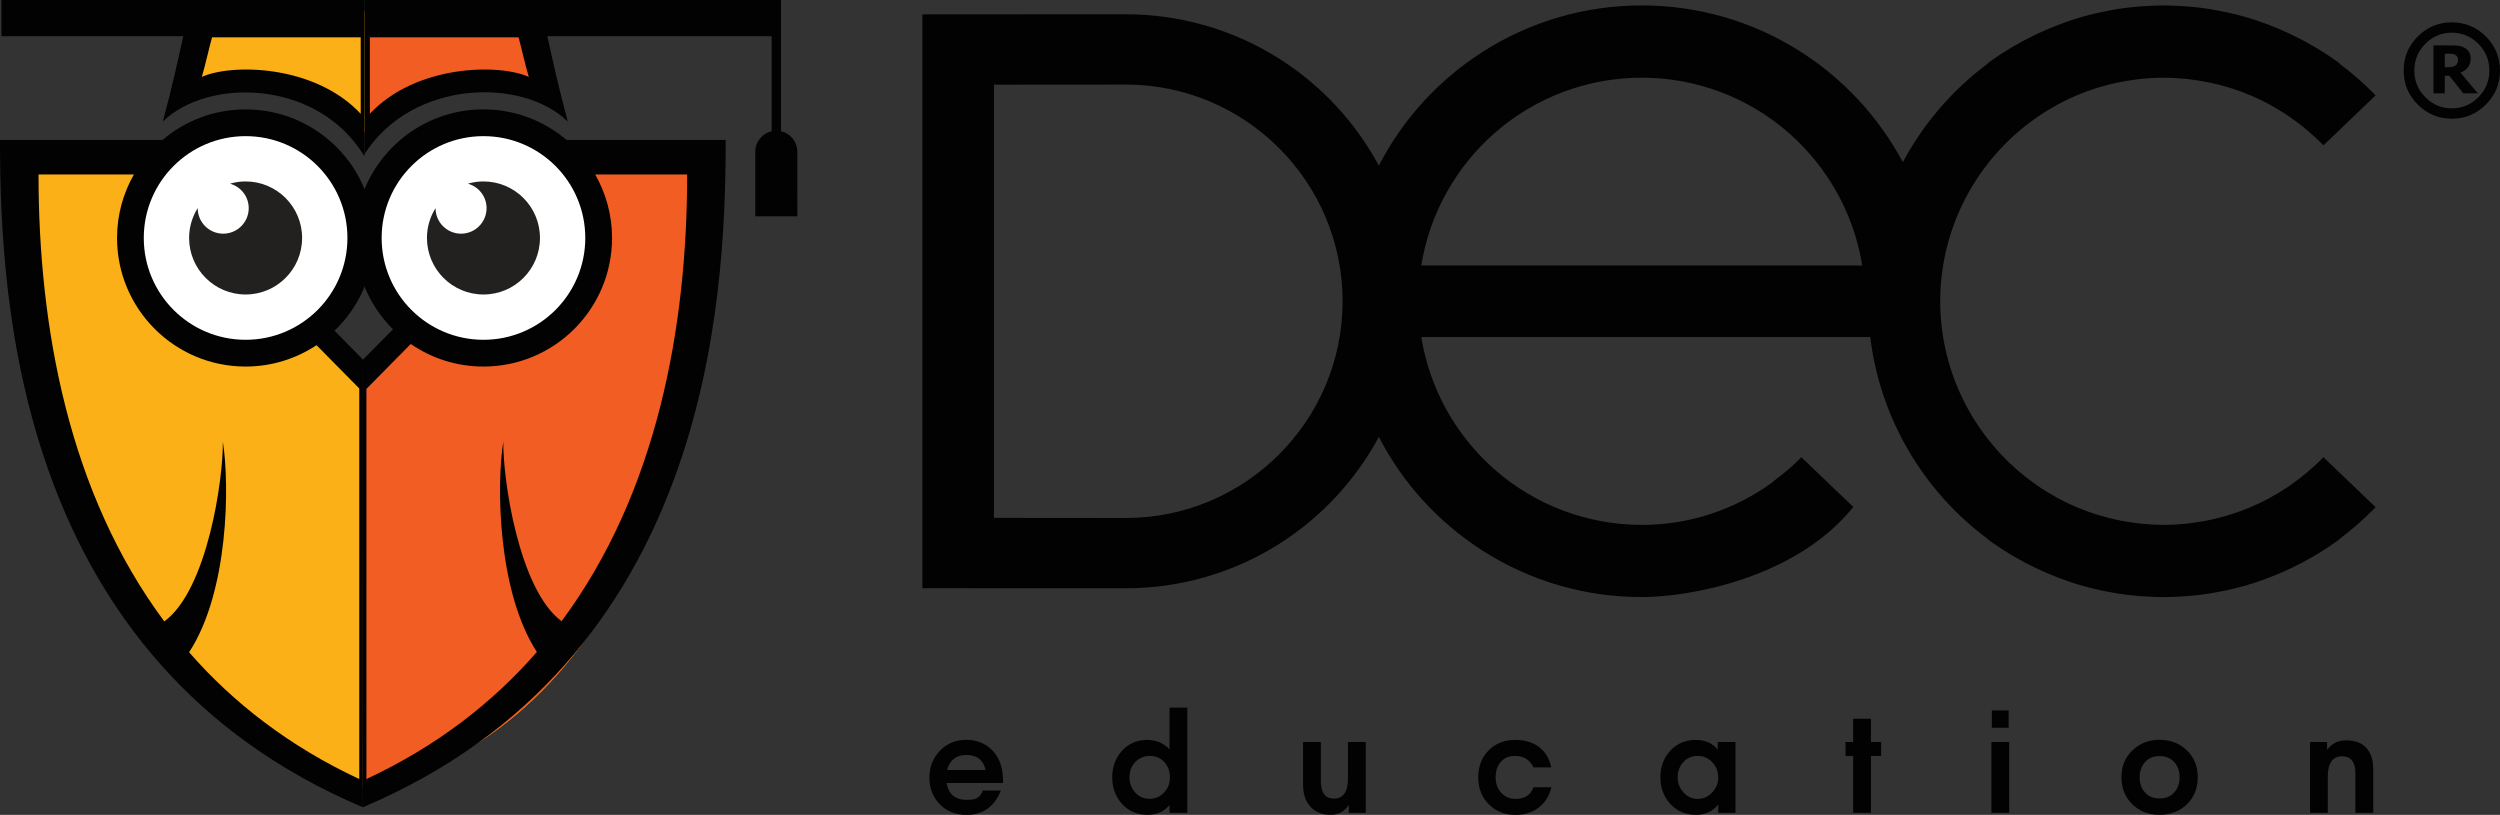 <?xml version="1.0" encoding="utf-8"?>
<!-- Generator: Adobe Illustrator 16.0.0, SVG Export Plug-In . SVG Version: 6.00 Build 0)  -->
<!DOCTYPE svg PUBLIC "-//W3C//DTD SVG 1.1//EN" "http://www.w3.org/Graphics/SVG/1.1/DTD/svg11.dtd">
<svg version="1.1" id="Layer_1" xmlns="http://www.w3.org/2000/svg" xmlns:xlink="http://www.w3.org/1999/xlink" x="0px" y="0px"
	 width="443.613px" height="144.596px" viewBox="0 0 443.613 144.596" enable-background="new 0 0 443.613 144.596"
	 xml:space="preserve">
<rect x="0" y="0" width="443.613" height="144.596" fill="#333333" stroke="none"/>
<g>
	<defs>
		<rect id="SVGID_1_" width="443.613" height="144.596"/>
	</defs>
	<clipPath id="SVGID_2_">
		<use xlink:href="#SVGID_1_"  overflow="visible"/>
	</clipPath>
	<path clip-path="url(#SVGID_2_)" fill="#020202" d="M383.78,105.629c-1.11-0.01-2.236-0.054-3.485-0.142
		c-0.411-0.034-0.799-0.048-1.16-0.099c-1.165-0.098-2.22-0.224-3.208-0.372c-0.338-0.048-0.663-0.111-0.995-0.176l-0.402-0.078
		c-0.66-0.111-1.317-0.254-1.962-0.393l-0.353-0.081c-0.428-0.094-0.852-0.187-1.277-0.304c-0.844-0.207-1.688-0.45-2.578-0.734
		c-0.582-0.18-1.19-0.393-1.939-0.65c-0.333-0.128-0.681-0.253-1.007-0.379c-1.309-0.492-2.583-1.027-3.805-1.603l-0.117-0.064
		c-0.068-0.033-0.146-0.063-0.215-0.111c-2.829-1.354-5.474-2.919-7.861-4.635l-0.247-0.182l0.027-0.041
		c-11.73-8.592-19.384-21.713-21.046-36.099H251.82c2.938,19.403,19.863,33.978,39.503,33.978c8.573,0,16.771-2.726,23.726-7.868
		v-0.073l0.132-0.096c1.66-1.241,3.046-2.429,4.24-3.616l0.229-0.223l8.766,8.393l-0.19,0.232
		c-10.19,12.195-28.593,15.415-36.902,15.415c-19.926,0-37.74-11.017-46.657-28.803c-8.761,16.814-25.899,27.232-44.886,27.232
		c-0.342,0-35.301-0.013-35.468-0.013l-0.316-0.007V2.875l0.316-0.007c0.154,0,35.126-0.01,35.468-0.01
		c18.986,0,36.125,10.421,44.886,27.236c8.917-17.785,26.731-28.806,46.657-28.806c19.616,0,37.298,10.784,46.324,28.184
		c3.711-7.144,9.077-13.395,15.548-18.134l0.22-0.223c2.388-1.719,5.032-3.288,7.868-4.652c0.069-0.037,0.154-0.071,0.222-0.108
		l0.109-0.04c1.201-0.575,2.477-1.123,3.799-1.621c0.326-0.125,0.674-0.253,1.007-0.375c0.64-0.227,1.283-0.45,1.939-0.65
		c0.905-0.287,1.752-0.531,2.578-0.744c0.477-0.118,0.959-0.23,1.446-0.334l0.184-0.044c0.645-0.142,1.302-0.271,1.962-0.393
		l0.478-0.088c0.304-0.061,0.609-0.111,0.92-0.162c0.974-0.149,2.03-0.274,3.217-0.386c0.353-0.03,0.729-0.057,1.092-0.084
		c1.316-0.088,2.439-0.139,3.498-0.142l0.223-0.004l0.098,0.004c1.092,0.003,2.231,0.054,3.502,0.135
		c0.377,0.03,0.766,0.054,1.147,0.091c1.179,0.112,2.23,0.237,3.204,0.386c0.308,0.051,0.614,0.101,0.92,0.162l0.485,0.088
		c0.658,0.122,1.309,0.251,1.952,0.393l0.139,0.033c0.502,0.109,0.999,0.22,1.501,0.345c0.819,0.213,1.665,0.457,2.576,0.744
		c0.716,0.217,1.409,0.461,1.938,0.65c0.263,0.095,0.525,0.196,0.786,0.291l0.23,0.084c1.294,0.494,2.569,1.036,3.799,1.621
		l0.328,0.148c2.838,1.374,5.488,2.937,7.864,4.652l0.262,0.189l-0.032,0.047c2.141,1.556,4.216,3.349,6.193,5.331l0.233,0.237
		l-8.795,8.412l-0.228-0.219c-1.662-1.651-3.477-3.167-5.382-4.496l-0.203-0.145c-0.211-0.139-0.414-0.281-0.619-0.416
		c-0.834-0.545-1.676-1.052-2.498-1.519l-0.255-0.146c-0.108-0.064-0.203-0.121-0.31-0.175c-2.154-1.161-4.449-2.132-6.813-2.886
		c-0.147-0.04-0.643-0.179-0.643-0.179c-0.968-0.291-1.955-0.551-2.953-0.768c-0.287-0.061-0.571-0.118-0.855-0.172
		c-0.907-0.18-1.9-0.332-3.019-0.464c-0.117-0.013-0.215-0.024-0.325-0.04c-0.144-0.021-0.291-0.038-0.443-0.051
		c-1.341-0.129-2.598-0.19-3.823-0.19c-1.233,0-2.483,0.061-3.831,0.19c-0.145,0.013-0.302,0.037-0.436,0.051l-0.326,0.04
		c-1.107,0.132-2.099,0.284-3.01,0.464c-0.288,0.054-0.577,0.111-0.853,0.172c-1.003,0.217-1.994,0.477-2.96,0.768
		c0,0-0.534,0.149-0.645,0.186c-2.376,0.747-4.663,1.718-6.819,2.882c-0.106,0.057-0.205,0.115-0.314,0.179
		c-0.078,0.044-0.155,0.092-0.242,0.139c-0.882,0.497-1.721,1.008-2.501,1.519c-0.274,0.182-0.546,0.372-0.822,0.561
		c-10.768,7.493-17.209,19.768-17.209,32.848c0,13.07,6.441,25.353,17.209,32.838c0.309,0.21,0.563,0.385,0.822,0.568
		c0.771,0.507,1.61,1.011,2.501,1.515c0.087,0.051,0.166,0.092,0.259,0.149c0.103,0.061,0.191,0.108,0.298,0.176
		c2.163,1.154,4.456,2.121,6.819,2.882c0.135,0.041,0.272,0.071,0.416,0.115l0.228,0.061c0.967,0.294,1.958,0.549,2.961,0.769
		c0.277,0.063,0.567,0.118,0.853,0.183c0.925,0.175,1.912,0.328,3.021,0.453l0.305,0.037c0.145,0.024,0.302,0.044,0.446,0.057
		c1.366,0.137,2.619,0.2,3.831,0.2c1.211,0,2.459-0.063,3.823-0.2c0.152-0.013,0.3-0.032,0.443-0.057l0.325-0.037
		c1.104-0.125,2.095-0.278,3.019-0.453c0.284-0.064,0.568-0.119,0.855-0.183c0.998-0.22,1.985-0.475,2.953-0.769l0.072-0.017
		c0.188-0.057,0.375-0.108,0.57-0.159c2.363-0.761,4.658-1.728,6.813-2.882c0.094-0.051,0.191-0.115,0.295-0.169
		c0.086-0.054,0.179-0.105,0.27-0.156c0.838-0.473,1.673-0.98,2.498-1.515c0.188-0.125,0.378-0.264,0.57-0.389l0.252-0.18
		c1.905-1.333,3.732-2.838,5.382-4.489l0.228-0.223l8.795,8.412l-0.233,0.23c-1.978,1.988-4.053,3.774-6.193,5.348l-0.229,0.229
		c-2.376,1.716-5.026,3.281-7.864,4.642c-0.058,0.041-0.328,0.148-0.328,0.148c-1.242,0.596-2.523,1.137-3.799,1.623l-0.112,0.038
		c-0.299,0.121-0.6,0.24-0.904,0.341c-0.75,0.258-1.356,0.471-1.938,0.65c-0.894,0.284-1.735,0.527-2.576,0.734
		c-0.438,0.117-0.882,0.21-1.337,0.313l-0.29,0.071c-0.656,0.139-1.307,0.281-1.965,0.393l-0.413,0.078
		c-0.326,0.064-0.652,0.128-0.992,0.176c-0.985,0.148-2.037,0.274-3.204,0.372c-0.382,0.051-0.771,0.064-1.147,0.099
		c-1.258,0.088-2.383,0.132-3.448,0.142h-0.151H383.78z M199.78,92.245c21.395,0,38.782-17.403,38.782-38.781
		c0-21.388-17.388-38.784-38.782-38.784c-0.082,0-15.403,0.007-23.731,0.013V92.22C184.377,92.235,199.698,92.245,199.78,92.245
		 M330.823,47.433c-2.942-19.399-19.858-33.974-39.5-33.974c-19.64,0-36.564,14.575-39.503,33.974H330.823z"/>
	<path clip-path="url(#SVGID_2_)" fill="#020202" d="M383.957,1.613c0.06,0,0.11,0.006,0.15,0.006
		c1.149,0.004,2.295,0.058,3.428,0.136c0.381,0.027,0.761,0.054,1.137,0.088c1.074,0.098,2.131,0.223,3.198,0.385
		c0.46,0.068,0.923,0.163,1.38,0.247c0.658,0.118,1.311,0.25,1.952,0.392c0.548,0.115,1.082,0.241,1.617,0.376
		c0.86,0.22,1.716,0.467,2.564,0.734c0.657,0.203,1.296,0.423,1.927,0.65c0.339,0.118,0.674,0.25,1.014,0.372
		c1.276,0.487,2.535,1.028,3.771,1.61c0.107,0.044,0.215,0.098,0.318,0.145c2.744,1.326,5.37,2.855,7.822,4.621l-0.03,0.05
		c2.295,1.651,4.426,3.498,6.412,5.49l-8.328,7.963c-1.671-1.661-3.488-3.18-5.426-4.529c-0.284-0.193-0.546-0.383-0.829-0.565
		c-0.82-0.542-1.662-1.052-2.515-1.529c-0.197-0.105-0.381-0.22-0.569-0.328c-2.172-1.174-4.479-2.145-6.874-2.906
		c-0.213-0.061-0.421-0.122-0.642-0.186c-0.976-0.291-1.977-0.548-2.981-0.768c-0.29-0.064-0.573-0.118-0.859-0.176
		c-1.001-0.196-2.021-0.348-3.047-0.47c-0.251-0.024-0.504-0.068-0.771-0.088c-1.272-0.125-2.55-0.193-3.857-0.193
		c-1.305,0-2.586,0.068-3.859,0.193c-0.262,0.02-0.516,0.064-0.768,0.088c-1.032,0.122-2.04,0.274-3.041,0.47
		c-0.294,0.058-0.578,0.112-0.864,0.176c-1.003,0.22-2.006,0.477-2.979,0.768c-0.217,0.064-0.437,0.125-0.644,0.186
		c-2.39,0.761-4.689,1.732-6.87,2.906c-0.197,0.108-0.377,0.223-0.569,0.328c-0.861,0.477-1.701,0.987-2.521,1.529
		c-0.278,0.182-0.548,0.372-0.827,0.565c-10.47,7.286-17.343,19.388-17.343,33.115c0,13.713,6.873,25.822,17.343,33.115
		c0.279,0.183,0.549,0.375,0.827,0.562c0.82,0.542,1.66,1.046,2.521,1.525c0.192,0.108,0.372,0.224,0.569,0.328
		c2.181,1.167,4.48,2.146,6.87,2.899c0.207,0.063,0.427,0.128,0.644,0.192c0.974,0.294,1.977,0.544,2.979,0.771
		c0.286,0.061,0.57,0.111,0.864,0.172c1.001,0.19,2.009,0.349,3.041,0.471c0.252,0.027,0.506,0.071,0.768,0.091
		c1.273,0.125,2.555,0.196,3.859,0.196c1.308,0,2.585-0.071,3.857-0.196c0.267-0.02,0.52-0.063,0.771-0.091
		c1.026-0.122,2.046-0.28,3.047-0.471c0.286-0.061,0.569-0.111,0.859-0.172c1.005-0.228,2.006-0.478,2.981-0.771
		c0.221-0.064,0.429-0.129,0.642-0.192c2.395-0.754,4.702-1.732,6.874-2.899c0.188-0.104,0.372-0.22,0.569-0.328
		c0.853-0.479,1.694-0.983,2.515-1.525c0.283-0.187,0.545-0.379,0.829-0.562c1.938-1.359,3.755-2.872,5.426-4.536l8.328,7.959
		c-1.986,1.999-4.117,3.85-6.412,5.49l0.03,0.054c-2.452,1.767-5.078,3.291-7.822,4.617c-0.104,0.051-0.211,0.099-0.318,0.156
		c-1.235,0.582-2.494,1.116-3.771,1.6c-0.34,0.125-0.675,0.25-1.014,0.375c-0.631,0.221-1.27,0.44-1.927,0.644
		c-0.849,0.273-1.704,0.514-2.564,0.73c-0.535,0.143-1.069,0.268-1.617,0.378c-0.642,0.149-1.294,0.274-1.952,0.396
		c-0.457,0.085-0.92,0.179-1.38,0.25c-1.067,0.163-2.124,0.281-3.198,0.376c-0.376,0.04-0.756,0.063-1.137,0.098
		c-1.133,0.068-2.278,0.125-3.428,0.132h-0.15h-0.038h-0.04h-0.146c-1.158-0.007-2.297-0.063-3.424-0.132
		c-0.377-0.034-0.766-0.058-1.143-0.098c-1.077-0.095-2.14-0.213-3.187-0.376c-0.472-0.071-0.932-0.165-1.391-0.25
		c-0.656-0.122-1.307-0.247-1.953-0.396c-0.54-0.11-1.086-0.235-1.62-0.378c-0.862-0.217-1.719-0.457-2.568-0.73
		c-0.646-0.203-1.279-0.423-1.92-0.644c-0.341-0.125-0.677-0.25-1.006-0.375c-1.279-0.483-2.547-1.018-3.769-1.6
		c-0.122-0.058-0.22-0.105-0.327-0.156c-2.748-1.326-5.38-2.851-7.824-4.617l0.029-0.054c-11.577-8.354-19.551-21.391-21.191-36.329
		h-80.997c2.78,19.568,19.55,34.624,39.881,34.624c9.027,0,17.332-3.004,24.05-8.034v-0.063c1.503-1.123,2.953-2.334,4.277-3.646
		l8.322,7.959c-9.403,11.265-26.696,15.296-36.649,15.296c-20.518,0-38.245-11.906-46.646-29.194
		c-8.29,16.392-25.269,27.629-44.898,27.629c-0.147,0-35.307-0.007-35.461-0.007v-6.782v-4.408V14.378V5.902V3.196
		c0.154,0,35.314-0.011,35.461-0.011c19.629,0,36.608,11.248,44.898,27.636c8.401-17.288,26.129-29.208,46.646-29.208
		c20.256,0,37.795,11.632,46.324,28.565c3.768-7.458,9.265-13.895,15.983-18.753l-0.029-0.05c2.444-1.766,5.076-3.295,7.824-4.621
		c0.107-0.047,0.205-0.101,0.327-0.145c1.222-0.582,2.489-1.123,3.769-1.61c0.329-0.126,0.665-0.254,1.006-0.372
		c0.641-0.227,1.273-0.447,1.92-0.65c0.85-0.267,1.706-0.514,2.568-0.734c0.534-0.135,1.08-0.261,1.62-0.376
		c0.646-0.142,1.297-0.274,1.953-0.392c0.459-0.084,0.919-0.179,1.391-0.247c1.047-0.162,2.109-0.287,3.187-0.385
		c0.377-0.034,0.766-0.061,1.143-0.088c1.127-0.078,2.266-0.132,3.424-0.136c0.048,0,0.092-0.006,0.146-0.006h0.029h0.047
		 M251.443,47.757h79.761c-2.777-19.568-19.548-34.623-39.88-34.623C270.993,13.134,254.224,28.189,251.443,47.757 M199.78,92.569
		c21.601,0,39.109-17.514,39.109-39.105c0-21.601-17.508-39.113-39.109-39.113c-0.081,0-15.805,0.01-24.058,0.017v78.181
		C183.975,92.559,199.699,92.569,199.78,92.569 M383.957,0.96h-0.038h-0.04c-0.032,0-0.066,0.007-0.106,0.007h-0.039
		c-1.064,0.006-2.19,0.054-3.475,0.135l-0.045,0.007c-0.364,0.027-0.732,0.05-1.103,0.084c-1.196,0.108-2.243,0.234-3.229,0.389
		c-0.313,0.051-0.627,0.108-0.935,0.163c-0.155,0.03-0.312,0.064-0.473,0.087c-0.731,0.136-1.376,0.268-1.972,0.4l-0.193,0.044
		c-0.475,0.104-0.97,0.209-1.457,0.334c-0.82,0.217-1.682,0.46-2.602,0.748c-0.717,0.22-1.408,0.467-1.938,0.66
		c-0.346,0.118-0.68,0.247-1.018,0.375c-1.323,0.501-2.616,1.049-3.826,1.627l-0.091,0.041c-0.085,0.037-0.169,0.074-0.245,0.115
		c-2.84,1.366-5.51,2.946-7.909,4.674l-0.495,0.352l0.029,0.051c-6.235,4.624-11.439,10.651-15.109,17.518
		c-4.311-8.071-10.653-14.893-18.417-19.778c-8.345-5.249-17.998-8.033-27.907-8.033c-10.045,0-19.798,2.845-28.212,8.226
		c-7.841,5.003-14.2,11.968-18.445,20.204c-4.188-7.787-10.332-14.369-17.842-19.084c-8.092-5.081-17.442-7.773-27.045-7.773
		c-0.341,0-35.314,0.01-35.471,0.01L163.67,2.56v0.636v2.706v8.476v78.157v4.408v6.782v0.646l0.642,0.007
		c0.154,0,35.127,0.008,35.468,0.008c9.603,0,18.953-2.69,27.045-7.768c7.51-4.725,13.653-11.304,17.842-19.087
		c4.245,8.233,10.604,15.197,18.445,20.197c8.414,5.392,18.167,8.223,28.212,8.223c8.365,0,26.877-3.237,37.151-15.526l0.392-0.464
		l-0.44-0.419l-8.326-7.973l-0.46-0.443l-0.447,0.454c-1.188,1.181-2.562,2.357-4.207,3.585l-0.259,0.2v0.064
		c-6.866,5.05-14.952,7.709-23.403,7.709c-9.612,0-18.873-3.484-26.099-9.813c-6.95-6.099-11.564-14.427-13.024-23.512h79.663
		c1.725,14.267,9.303,27.266,20.894,35.86l-0.029,0.038l0.495,0.355c2.399,1.725,5.069,3.308,7.919,4.685
		c0.064,0.03,0.135,0.064,0.219,0.102l0.107,0.048c1.232,0.581,2.507,1.133,3.826,1.627c0.338,0.128,0.672,0.25,1.018,0.375
		c0.746,0.281,1.36,0.477,1.938,0.666c0.904,0.274,1.751,0.525,2.602,0.73c0.432,0.118,0.862,0.211,1.287,0.309l0.363,0.078
		c0.644,0.142,1.304,0.284,1.969,0.392l0.404,0.078c0.323,0.064,0.658,0.128,0.996,0.172c0.998,0.159,2.063,0.291,3.239,0.396
		c0.37,0.029,0.738,0.058,1.117,0.088l0.03,0.003c1.263,0.088,2.399,0.129,3.459,0.136h0.046h0.115h0.04h0.038h0.121h0.029
		c1.07-0.007,2.209-0.048,3.476-0.136c0.385-0.033,0.768-0.062,1.151-0.091c1.166-0.105,2.23-0.237,3.23-0.396
		c0.331-0.044,0.658-0.107,0.986-0.162l0.423-0.088c0.629-0.107,1.27-0.237,1.965-0.392l0.306-0.065
		c0.443-0.094,0.894-0.203,1.331-0.321c0.858-0.205,1.705-0.456,2.611-0.743c0.564-0.169,1.191-0.372,1.945-0.653
		c0.306-0.105,0.602-0.216,0.902-0.335l0.109-0.04c1.294-0.484,2.577-1.029,3.827-1.627c0.056-0.024,0.104-0.048,0.146-0.065
		c0.062-0.029,0.125-0.061,0.188-0.091c2.85-1.37,5.524-2.953,7.91-4.678l0.525-0.376l-0.03-0.04
		c2.049-1.526,4.06-3.271,5.972-5.187l0.46-0.47l-0.48-0.453l-8.318-7.973l-0.464-0.443l-0.441,0.454
		c-1.648,1.63-3.449,3.135-5.351,4.461l-0.254,0.177c-0.184,0.125-0.369,0.254-0.561,0.379c-0.808,0.541-1.637,1.038-2.479,1.502
		c-0.086,0.054-0.182,0.107-0.272,0.158c-0.099,0.055-0.191,0.115-0.283,0.159c-2.134,1.156-4.419,2.114-6.757,2.858
		c-0.186,0.063-0.373,0.115-0.565,0.169l-0.062,0.02c-0.972,0.288-1.957,0.538-2.943,0.759c-0.286,0.051-0.567,0.114-0.844,0.172
		c-0.927,0.176-1.902,0.325-2.995,0.464c-0.104,0.007-0.227,0.017-0.324,0.037c-0.155,0.01-0.289,0.034-0.435,0.054
		c-1.354,0.125-2.598,0.19-3.796,0.19c-1.199,0-2.435-0.065-3.795-0.19c-0.144-0.02-0.301-0.044-0.446-0.054
		c-0.099-0.021-0.207-0.03-0.316-0.037c-1.087-0.139-2.07-0.288-2.992-0.464c-0.272-0.058-0.56-0.121-0.835-0.172
		c-0.998-0.221-1.984-0.471-2.943-0.759l-0.226-0.073c-0.14-0.027-0.279-0.068-0.413-0.115c-2.336-0.744-4.612-1.702-6.753-2.858
		c-0.103-0.055-0.2-0.104-0.296-0.159c-0.083-0.051-0.177-0.104-0.265-0.158c-0.88-0.491-1.713-0.998-2.478-1.502
		c-0.262-0.166-0.514-0.35-0.764-0.528l-0.045-0.027c-10.688-7.438-17.071-19.612-17.071-32.577c0-12.969,6.384-25.15,17.071-32.581
		c0.268-0.189,0.534-0.372,0.809-0.558c0.768-0.511,1.607-1.015,2.486-1.502c0.079-0.047,0.162-0.095,0.249-0.149
		c0.096-0.061,0.2-0.115,0.303-0.172c2.139-1.154,4.412-2.114,6.758-2.859c0.11-0.033,0.233-0.071,0.353-0.101l0.281-0.085
		c0.959-0.287,1.945-0.541,2.936-0.754c0.283-0.061,0.57-0.118,0.843-0.172c0.914-0.18,1.891-0.328,2.992-0.464
		c0.109-0.01,0.218-0.023,0.328-0.037c0.134-0.017,0.291-0.041,0.435-0.051c1.331-0.132,2.578-0.189,3.795-0.189
		c1.223,0,2.459,0.057,3.796,0.189c0.146,0.01,0.279,0.034,0.435,0.048c0.098,0.017,0.22,0.03,0.324,0.04
		c1.1,0.136,2.084,0.284,2.995,0.464c0.281,0.054,0.558,0.111,0.844,0.169c0.986,0.216,1.972,0.47,2.935,0.757l0.188,0.051
		c0.145,0.047,0.302,0.091,0.448,0.139c2.351,0.741,4.623,1.701,6.768,2.855c0.09,0.05,0.189,0.111,0.283,0.169
		c0.096,0.05,0.176,0.098,0.262,0.152c0.832,0.457,1.664,0.964,2.479,1.502c0.218,0.135,0.411,0.274,0.612,0.416l0.212,0.142
		c1.892,1.319,3.692,2.818,5.341,4.458l0.441,0.447l0.464-0.44l8.318-7.969l0.48-0.457l-0.46-0.467
		c-1.912-1.911-3.923-3.653-5.972-5.178l0.03-0.048l-0.525-0.379c-2.386-1.725-5.061-3.301-7.922-4.678
		c-0.052-0.027-0.115-0.061-0.177-0.084l-0.146-0.068c-1.231-0.589-2.527-1.13-3.817-1.627l-0.229-0.088
		c-0.262-0.101-0.526-0.193-0.802-0.287c-0.527-0.193-1.217-0.44-1.947-0.66c-0.913-0.288-1.766-0.531-2.6-0.748
		c-0.501-0.125-1.006-0.24-1.509-0.348l-0.128-0.03c-0.643-0.142-1.294-0.271-1.965-0.4c-0.173-0.03-0.325-0.057-0.499-0.087
		c-0.301-0.058-0.604-0.115-0.91-0.163c-0.988-0.155-2.043-0.281-3.23-0.389c-0.384-0.034-0.767-0.057-1.146-0.084
		c-1.292-0.088-2.432-0.136-3.481-0.142h-0.04C384.031,0.967,383.994,0.96,383.957,0.96 M252.201,47.104
		c1.46-9.082,6.074-17.409,13.024-23.508c7.226-6.329,16.486-9.81,26.099-9.81c9.604,0,18.879,3.481,26.093,9.81
		c6.959,6.099,11.563,14.426,13.028,23.508H252.201z M176.373,15.021c8.395-0.014,23.326-0.017,23.407-0.017
		c21.207,0,38.458,17.251,38.458,38.46c0,21.198-17.251,38.452-38.458,38.452c-0.081,0-15.012-0.01-23.407-0.022V15.021z"/>
	<path clip-path="url(#SVGID_2_)" fill="#020202" d="M412.288,82.042c-1.671,1.665-3.486,3.177-5.425,4.536
		c-0.284,0.183-0.547,0.376-0.829,0.562c-0.819,0.541-1.662,1.045-2.515,1.526c-0.198,0.107-0.38,0.223-0.57,0.328
		c-2.171,1.167-4.478,2.144-6.873,2.897c-0.213,0.065-0.421,0.129-0.641,0.193c-0.976,0.295-1.977,0.545-2.982,0.771
		c-0.291,0.062-0.572,0.112-0.858,0.173c-1.001,0.189-2.021,0.349-3.048,0.471c-0.25,0.026-0.504,0.07-0.771,0.091
		c-1.271,0.126-2.549,0.197-3.855,0.197s-2.586-0.071-3.86-0.197c-0.262-0.021-0.515-0.064-0.767-0.091
		c-1.032-0.122-2.04-0.281-3.041-0.471c-0.296-0.061-0.579-0.111-0.865-0.173c-1.003-0.226-2.005-0.476-2.98-0.771
		c-0.216-0.064-0.436-0.128-0.642-0.193c-2.391-0.754-4.69-1.73-6.87-2.897c-0.198-0.105-0.377-0.221-0.57-0.328
		c-0.86-0.481-1.702-0.985-2.521-1.526c-0.279-0.186-0.548-0.379-0.827-0.562c-10.469-7.292-17.342-19.402-17.342-33.115
		c0-13.726,6.873-25.829,17.342-33.115c0.279-0.193,0.548-0.382,0.827-0.565c0.819-0.541,1.661-1.052,2.521-1.529
		c0.193-0.104,0.372-0.219,0.57-0.328c2.18-1.174,4.479-2.144,6.87-2.905c0.206-0.061,0.426-0.122,0.642-0.186
		c0.976-0.291,1.978-0.548,2.98-0.768c0.286-0.065,0.569-0.119,0.865-0.176c1.001-0.196,2.009-0.349,3.041-0.47
		c0.252-0.024,0.505-0.068,0.767-0.088c1.274-0.125,2.554-0.193,3.86-0.193s2.584,0.068,3.855,0.193
		c0.268,0.02,0.521,0.064,0.771,0.088c1.026,0.121,2.047,0.274,3.048,0.47c0.286,0.057,0.567,0.111,0.858,0.176
		c1.006,0.22,2.007,0.477,2.982,0.768c0.22,0.064,0.428,0.125,0.641,0.186c2.396,0.761,4.702,1.731,6.873,2.905
		c0.19,0.109,0.372,0.224,0.57,0.328c0.853,0.477,1.695,0.988,2.515,1.529c0.282,0.183,0.545,0.372,0.829,0.565
		c1.938,1.35,3.754,2.868,5.425,4.529l8.328-7.962c-1.984-1.992-4.116-3.839-6.411-5.49l0.03-0.051
		c-2.452-1.765-5.079-3.294-7.822-4.62c-0.103-0.048-0.212-0.102-0.317-0.146c-1.236-0.581-2.495-1.123-3.772-1.61
		c-0.34-0.122-0.674-0.254-1.013-0.372c-0.631-0.227-1.271-0.446-1.926-0.649c-0.85-0.268-1.705-0.515-2.566-0.734
		c-0.534-0.136-1.069-0.261-1.617-0.376c-0.641-0.142-1.293-0.274-1.951-0.392c-0.456-0.085-0.92-0.179-1.38-0.247
		c-1.067-0.163-2.125-0.288-3.198-0.386c-0.375-0.034-0.757-0.061-1.137-0.088c-1.133-0.078-2.277-0.132-3.428-0.135
		c-0.041,0-0.09-0.007-0.151-0.007h-0.036h-0.041c-0.055,0-0.099,0.007-0.146,0.007c-1.159,0.003-2.297,0.057-3.423,0.135
		c-0.377,0.027-0.766,0.054-1.145,0.088c-1.076,0.098-2.139,0.223-3.186,0.386c-0.472,0.068-0.932,0.162-1.39,0.247
		c-0.656,0.118-1.309,0.25-1.954,0.392c-0.539,0.115-1.085,0.24-1.62,0.376c-0.862,0.219-1.718,0.466-2.569,0.734
		c-0.646,0.203-1.278,0.422-1.919,0.649c-0.34,0.118-0.677,0.247-1.007,0.372c-1.278,0.487-2.545,1.029-3.768,1.61
		c-0.122,0.044-0.221,0.098-0.326,0.146c-2.749,1.326-5.38,2.855-7.824,4.62l0.029,0.051c-6.721,4.857-12.218,11.294-15.985,18.753
		c-8.529-16.933-26.067-28.566-46.324-28.566c-20.517,0-38.244,11.92-46.645,29.209C236.388,14.432,219.41,3.185,199.78,3.185
		c-0.147,0-35.307,0.01-35.461,0.01v2.706v8.477v78.157v4.407v6.782c0.154,0,35.314,0.006,35.461,0.006
		c19.629,0,36.607-11.235,44.898-27.628c8.4,17.288,26.128,29.195,46.645,29.195c9.954,0,27.247-4.033,36.65-15.296l-8.323-7.96
		c-1.324,1.313-2.772,2.523-4.277,3.646v0.064c-6.718,5.029-15.021,8.034-24.05,8.034c-20.331,0-37.099-15.057-39.88-34.625h80.997
		c1.64,14.937,9.615,27.973,21.192,36.33l-0.029,0.054c2.444,1.765,5.075,3.291,7.824,4.617c0.105,0.05,0.204,0.098,0.326,0.154
		c1.223,0.582,2.489,1.117,3.768,1.601c0.33,0.126,0.667,0.251,1.007,0.376c0.641,0.22,1.273,0.438,1.919,0.642
		c0.852,0.274,1.707,0.516,2.569,0.731c0.535,0.142,1.081,0.267,1.62,0.379c0.646,0.148,1.298,0.273,1.954,0.396
		c0.458,0.084,0.918,0.18,1.39,0.25c1.047,0.162,2.109,0.281,3.186,0.376c0.379,0.04,0.768,0.064,1.145,0.099
		c1.126,0.066,2.264,0.125,3.423,0.132h0.146h0.028h0.047h0.153c1.15-0.007,2.295-0.065,3.428-0.132
		c0.38-0.034,0.762-0.059,1.137-0.099c1.073-0.095,2.131-0.214,3.198-0.376c0.46-0.07,0.924-0.166,1.38-0.25
		c0.658-0.122,1.311-0.247,1.951-0.396c0.548-0.112,1.083-0.237,1.617-0.379c0.861-0.216,1.717-0.457,2.566-0.731
		c0.655-0.203,1.295-0.422,1.926-0.642c0.339-0.125,0.673-0.25,1.013-0.376c1.277-0.483,2.536-1.019,3.772-1.601
		c0.105-0.057,0.215-0.104,0.317-0.154c2.743-1.326,5.37-2.853,7.822-4.617l-0.03-0.054c2.295-1.642,4.427-3.491,6.411-5.49
		L412.288,82.042z M199.78,92.569c-0.081,0-15.805-0.01-24.059-0.02V14.368c8.254-0.007,23.978-0.017,24.059-0.017
		c21.602,0,39.109,17.511,39.109,39.112C238.89,75.054,221.382,92.569,199.78,92.569 M251.443,47.757
		c2.781-19.568,19.549-34.624,39.88-34.624c20.333,0,37.104,15.056,39.881,34.624H251.443z"/>
	<path clip-path="url(#SVGID_2_)" fill="#FCB017" d="M64.108,139.764c0,0,61.036-4.748,61.036-110.939
		c-26.755,0-36.416,7.695-61.013,37.886C53.608,55.617,47.816,27.385,3.629,27.385C3.629,61.25,5.833,116.017,64.108,139.764"/>
	<path clip-path="url(#SVGID_2_)" fill="#F15D22" d="M64.108,139.764c0,0,61.036-4.748,61.036-110.939
		c-32.509-3.991-43.974,24.873-61.013,35.74C64.131,97.157,64.108,116.566,64.108,139.764"/>
	<path clip-path="url(#SVGID_2_)" fill="#F15D22" d="M95.767,14.923c-21.943-3.167-31.239,8.303-31.239,8.303V2.035h28.999
		C93.526,2.035,95.815,12.629,95.767,14.923"/>
	<path clip-path="url(#SVGID_2_)" fill="#FCB017" d="M33.016,15.149c21.48-3.733,31.805,8.476,31.805,8.476V2.035H35.824
		C35.824,2.035,31.268,12.287,33.016,15.149"/>
	<path clip-path="url(#SVGID_2_)" fill="#FFFFFF" d="M62.975,42.429c0,10.893-8.836,19.723-19.728,19.723
		s-19.726-8.83-19.726-19.723c0-10.893,8.834-19.724,19.726-19.724S62.975,31.536,62.975,42.429"/>
	<path clip-path="url(#SVGID_2_)" fill="#FFFFFF" d="M105.515,42.429c0,10.893-8.833,19.723-19.727,19.723
		s-19.726-8.83-19.726-19.723c0-10.893,8.832-19.724,19.726-19.724S105.515,31.536,105.515,42.429"/>
	<path clip-path="url(#SVGID_2_)" fill="#020202" d="M443.612,12.511c0,2.361-0.84,4.373-2.511,6.041
		c-1.659,1.674-3.682,2.51-6.038,2.51c-2.354,0-4.372-0.836-6.045-2.51c-1.664-1.668-2.498-3.68-2.498-6.041
		c0-2.355,0.834-4.371,2.498-6.042c1.673-1.664,3.69-2.503,6.045-2.503c2.356,0,4.379,0.839,6.038,2.503
		C442.772,8.141,443.612,10.156,443.612,12.511 M441.726,12.511c0-1.834-0.653-3.413-1.947-4.733
		c-1.305-1.315-2.872-1.978-4.715-1.978c-1.839,0-3.405,0.663-4.707,1.978c-1.305,1.32-1.945,2.899-1.945,4.733
		c0,1.84,0.641,3.419,1.945,4.732c1.302,1.322,2.868,1.979,4.707,1.979c1.843,0,3.41-0.657,4.715-1.979
		C441.072,15.93,441.726,14.352,441.726,12.511 M439.692,16.566H437.1l-2.469-3.122h-0.815v3.122h-2.008V8.06h3.104
		c0.562,0,1.026,0.02,1.376,0.068c0.354,0.047,0.689,0.162,1.041,0.355c0.377,0.223,0.659,0.484,0.83,0.792
		c0.166,0.304,0.254,0.686,0.254,1.156c0,0.633-0.171,1.144-0.506,1.539c-0.337,0.393-0.779,0.704-1.306,0.927L439.692,16.566z
		 M436.17,10.586c0-0.176-0.027-0.342-0.11-0.487c-0.076-0.152-0.196-0.267-0.363-0.362c-0.146-0.088-0.323-0.142-0.516-0.169
		c-0.191-0.027-0.431-0.037-0.727-0.037h-0.639v2.398h0.492c0.294,0,0.578-0.021,0.83-0.075c0.266-0.047,0.46-0.132,0.614-0.253
		c0.134-0.105,0.251-0.234,0.308-0.406C436.143,11.032,436.17,10.83,436.17,10.586"/>
	<path clip-path="url(#SVGID_2_)" fill="#232020" d="M85.792,32.195c-0.963,0-1.89,0.141-2.77,0.397
		c1.907,0.531,3.317,2.266,3.317,4.342c0,2.502-2.026,4.53-4.526,4.53c-2.503,0-4.529-2.028-4.529-4.53
		c0-0.004,0.004-0.007,0.004-0.009c-0.963,1.54-1.528,3.351-1.528,5.299c0,5.539,4.49,10.032,10.032,10.032
		c5.537,0,10.023-4.493,10.023-10.032C95.815,36.688,91.329,32.195,85.792,32.195"/>
	<path clip-path="url(#SVGID_2_)" fill="#232020" d="M43.583,32.195c-0.959,0-1.889,0.141-2.77,0.397
		c1.909,0.531,3.321,2.266,3.321,4.342c0,2.502-2.026,4.53-4.527,4.53c-2.504,0-4.527-2.028-4.527-4.53v-0.009
		c-0.959,1.54-1.525,3.351-1.525,5.299c0,5.539,4.489,10.032,10.028,10.032s10.025-4.493,10.025-10.032
		C53.608,36.688,49.122,32.195,43.583,32.195"/>
	<path clip-path="url(#SVGID_2_)" fill="#020202" d="M64.673,0H0.254v6.418H32.52c-0.952,4.347-2.015,9.156-3.631,15.158
		c7.969-7.799,27.473-7.573,35.784,6.166V0z M64.004,20.191c-8.152-8.732-22.902-8.944-28.192-6.543
		c0.663-2.25,1.245-4.995,1.815-7.022h26.377V20.191z"/>
	<path clip-path="url(#SVGID_2_)" fill="#020202" d="M134.022,26.917v11.473h7.475c0,0-0.033-11.473-0.013-11.473
		c0-1.769-1.239-3.245-2.891-3.628V0h-0.112h-0.064h-1.492H64.673v27.343c8.61-13.34,28.108-13.566,36.082-5.767
		c-1.617-6.002-2.681-10.811-3.631-15.158h39.801v16.869C135.267,23.667,134.022,25.146,134.022,26.917 M65.633,20.191V6.625h26.381
		c0.565,2.027,1.148,4.772,1.815,7.022C88.543,11.247,73.789,11.458,65.633,20.191"/>
	<path clip-path="url(#SVGID_2_)" fill="#020202" d="M64.41,63.809l-5.048-5.125c4.325-4.152,7.034-9.982,7.034-16.459
		c0-12.598-10.212-22.815-22.813-22.815c-5.627,0-10.769,2.046-14.751,5.425H0c0,28.916,3.113,92.491,64.388,118.41
		C64.388,135.166,64.41,63.809,64.41,63.809 M61.649,42.225c0,9.981-8.087,18.069-18.066,18.069c-9.977,0-18.07-8.088-18.07-18.069
		c0-9.979,8.093-18.067,18.07-18.067C53.562,24.158,61.649,32.246,61.649,42.225 M63.751,138.237
		c-12.443-5.809-22.352-13.519-30.195-22.497c7.017-10.723,7.22-29.677,5.983-37.397c0.104,6.54-2.729,26.354-10.385,31.921
		C12.243,87.539,6.837,58.201,6.837,30.96h16.922c-1.896,3.323-2.991,7.164-2.991,11.265c0,12.602,10.213,22.818,22.815,22.818
		c4.652,0,8.979-1.404,12.582-3.796l7.586,7.684V138.237z"/>
	<path clip-path="url(#SVGID_2_)" fill="#020202" d="M100.54,24.835c-3.98-3.379-9.125-5.425-14.752-5.425
		c-9.542,0-17.708,5.869-21.115,14.187v17.245c1.174,2.866,2.904,5.449,5.062,7.593l-5.324,5.374c0,0-0.023,70.244-0.023,79.436
		c61.268-25.919,64.382-89.494,64.382-118.41H100.54z M67.72,42.225c0-9.979,8.09-18.067,18.068-18.067
		c9.979,0,18.067,8.088,18.067,18.067c0,9.981-8.088,18.069-18.067,18.069C75.81,60.294,67.72,52.206,67.72,42.225 M89.31,78.342
		c-1.235,7.709-1.027,26.613,5.954,37.346c-7.844,9.003-17.772,16.733-30.245,22.549V69.009l7.867-7.972
		c3.671,2.524,8.114,4.006,12.902,4.006c12.602,0,22.816-10.216,22.816-22.818c0-4.101-1.096-7.942-2.991-11.265h16.319
		c0,27.226-5.401,56.548-22.284,79.27C92.029,104.611,89.209,84.868,89.31,78.342"/>
	<path clip-path="url(#SVGID_2_)" fill="#020202" d="M174.401,140.273h3.205c-1.159,2.882-3.205,4.323-6.114,4.323
		c-1.924,0-3.498-0.629-4.731-1.881c-1.226-1.251-1.847-2.841-1.847-4.759c0-1.867,0.628-3.44,1.869-4.732
		c1.25-1.299,2.799-1.945,4.659-1.945c1.424,0,2.673,0.379,3.752,1.109c1.075,0.751,1.852,1.79,2.334,3.133
		c0.313,0.842,0.47,1.979,0.47,3.423h-10.029c0.345,1.982,1.53,2.983,3.546,2.983c0.78,0,1.357-0.084,1.746-0.257
		C173.783,141.403,174.166,140.939,174.401,140.273 M174.892,136.637c-0.402-1.776-1.539-2.669-3.399-2.669
		c-1.819,0-2.96,0.893-3.447,2.669H174.892z"/>
	<path clip-path="url(#SVGID_2_)" fill="#020202" d="M210.682,144.235h-3.159v-1.381c-0.941,1.146-2.255,1.729-3.914,1.729
		c-1.832,0-3.332-0.646-4.499-1.928c-1.165-1.279-1.752-2.852-1.752-4.732c0-1.844,0.572-3.406,1.728-4.691
		c1.161-1.282,2.651-1.938,4.481-1.938c1.566,0,2.89,0.562,3.956,1.658v-7.392h3.159V144.235z M207.597,137.976
		c0-1.086-0.326-1.999-0.981-2.739c-0.66-0.728-1.519-1.1-2.584-1.1c-1.051,0-1.92,0.372-2.6,1.1
		c-0.681,0.74-1.015,1.631-1.015,2.686c0,1.038,0.334,1.938,1.003,2.682c0.668,0.759,1.531,1.138,2.564,1.138
		c1.035,0,1.893-0.372,2.58-1.12C207.254,139.902,207.597,139.008,207.597,137.976"/>
	<path clip-path="url(#SVGID_2_)" fill="#020202" d="M242.345,144.234h-3.01v-1.406c-0.746,1.163-1.815,1.755-3.213,1.755
		c-1.563,0-2.78-0.504-3.656-1.522c-0.825-0.937-1.239-2.195-1.239-3.798v-7.598h3.154v6.887c0,2.101,0.766,3.156,2.305,3.156
		c1.669,0,2.505-1.197,2.505-3.589v-6.454h3.154V144.234z"/>
	<path clip-path="url(#SVGID_2_)" fill="#020202" d="M275.285,139.702c-0.365,1.532-1.125,2.733-2.254,3.596
		c-1.129,0.872-2.497,1.299-4.097,1.299c-1.921,0-3.512-0.63-4.757-1.881c-1.243-1.252-1.869-2.842-1.869-4.759
		c0-1.972,0.614-3.562,1.837-4.797c1.216-1.241,2.802-1.867,4.764-1.867c1.647,0,3.027,0.409,4.122,1.221
		c1.151,0.853,1.889,2.074,2.237,3.66h-3.159c-0.626-1.353-1.735-2.036-3.3-2.036c-1.082,0-1.923,0.372-2.521,1.086
		c-0.604,0.71-0.896,1.631-0.896,2.733c0,1.063,0.326,1.965,0.976,2.695c0.659,0.745,1.516,1.109,2.565,1.109
		c1.617,0,2.676-0.683,3.175-2.06H275.285z"/>
	<path clip-path="url(#SVGID_2_)" fill="#020202" d="M307.953,144.235h-3.065v-1.489c-0.955,1.222-2.268,1.837-3.947,1.837
		c-1.854,0-3.371-0.646-4.547-1.928c-1.177-1.278-1.767-2.852-1.767-4.732c0-1.867,0.585-3.433,1.745-4.698
		c1.173-1.285,2.674-1.932,4.511-1.932c1.703,0,3.011,0.585,3.909,1.725v-1.353h3.161V144.235z M304.888,137.994
		c0-1.063-0.345-1.976-1.042-2.727c-0.698-0.751-1.573-1.13-2.63-1.13c-1.025,0-1.87,0.379-2.542,1.116
		c-0.659,0.744-0.987,1.637-0.987,2.669c0,1.021,0.338,1.914,1.033,2.682c0.683,0.766,1.531,1.157,2.55,1.157
		c0.991,0,1.839-0.385,2.546-1.146C304.535,139.861,304.888,138.988,304.888,137.994"/>
	<polygon clip-path="url(#SVGID_2_)" fill="#020202" points="333.795,134.137 331.99,134.137 331.99,144.234 328.836,144.234 
		328.836,134.137 327.478,134.137 327.478,131.665 328.836,131.665 328.836,127.539 331.99,127.539 331.99,131.665 333.795,131.665 
			"/>
	<path clip-path="url(#SVGID_2_)" fill="#020202" d="M356.519,144.234h-3.151v-12.569h3.151V144.234z M356.423,129.138h-2.979
		v-3.075h2.979V129.138z"/>
	<path clip-path="url(#SVGID_2_)" fill="#020202" d="M389.981,137.885c0,1.958-0.639,3.572-1.911,4.823
		c-1.268,1.234-2.893,1.874-4.866,1.874c-1.971,0-3.587-0.64-4.855-1.891c-1.275-1.262-1.908-2.854-1.908-4.807
		c0-1.921,0.649-3.498,1.957-4.739c1.292-1.255,2.9-1.867,4.807-1.867c1.938,0,3.541,0.612,4.839,1.867
		C389.335,134.387,389.981,135.964,389.981,137.885 M379.669,137.957c0,1.082,0.314,1.972,0.957,2.666
		c0.642,0.717,1.502,1.061,2.578,1.061c1.08,0,1.941-0.344,2.582-1.061c0.646-0.694,0.973-1.584,0.973-2.666
		c0-1.13-0.316-2.033-0.959-2.733c-0.622-0.707-1.493-1.059-2.596-1.059c-1.076,0-1.937,0.352-2.578,1.065
		C379.983,135.947,379.669,136.853,379.669,137.957"/>
	<path clip-path="url(#SVGID_2_)" fill="#020202" d="M421.114,144.234h-3.158v-7.021c0-1.989-0.786-3.007-2.362-3.007
		c-1.691,0-2.537,1.207-2.537,3.595v6.434h-3.152v-12.569h3.025v1.41c0.78-1.137,1.914-1.7,3.398-1.7
		c1.581,0,2.758,0.445,3.563,1.332c0.814,0.896,1.224,2.131,1.224,3.714V144.234z"/>
</g>
</svg>

